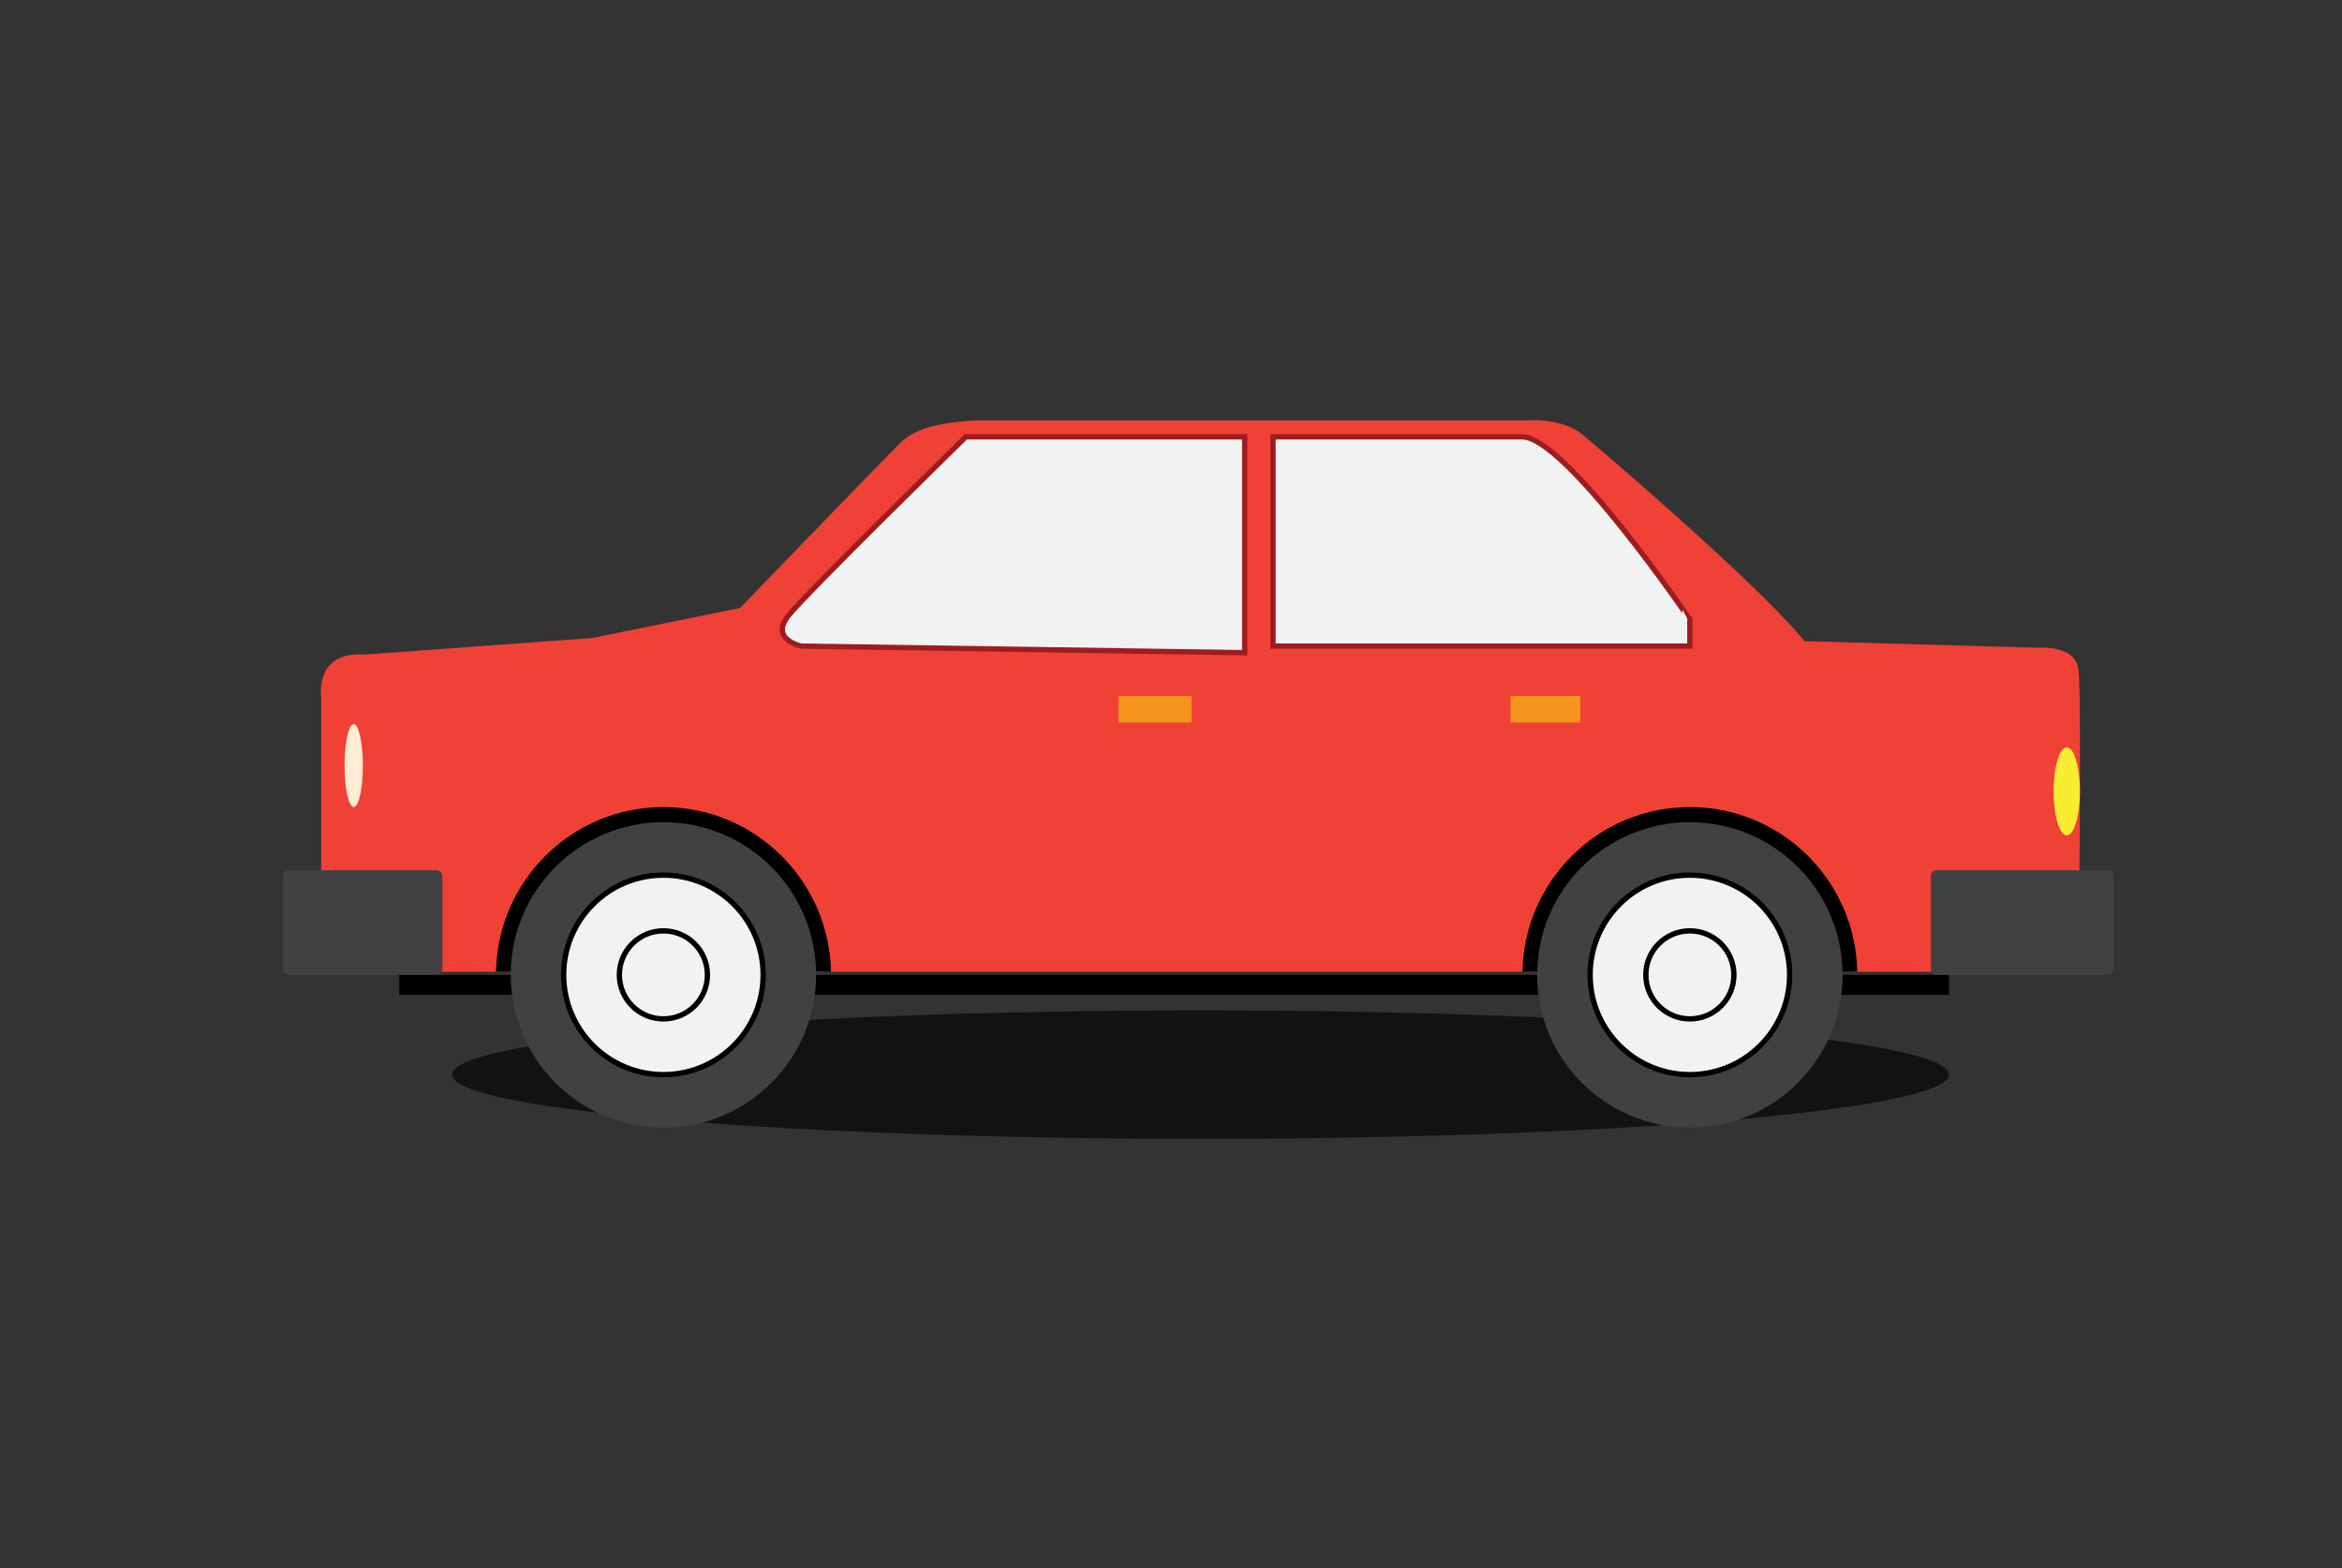 <?xml version="1.0" encoding="utf-8"?>
<!-- Generator: Adobe Illustrator 23.0.3, SVG Export Plug-In . SVG Version: 6.00 Build 0)  -->
<svg version="1.1" id="Layer_1" xmlns="http://www.w3.org/2000/svg" xmlns:xlink="http://www.w3.org/1999/xlink" x="0px" y="0px"
	 viewBox="0 0 110.11 73.75" style="enable-background:new 0 0 110.11 73.75;" xml:space="preserve">
<rect x="0" y="0" width="110.11" height="73.75" fill="#333333" stroke="none"/>
<style type="text/css">
	.st0{opacity:0.65;}
	.st1{fill:#EF4136;}
	.st2{fill:#414042;}
	.st3{fill:#F1F2F2;stroke:#000000;stroke-width:0.25;stroke-miterlimit:10;}
	.st4{fill:#F7941D;}
	.st5{fill:#F1F2F2;stroke:#9E1C20;stroke-width:0.25;stroke-miterlimit:10;}
	.st6{fill:#FFECD3;}
	.st7{fill:#F9ED32;}
</style>
<g>
	<ellipse class="st0" cx="56.44" cy="50.53" rx="35.19" ry="3.02"/>
	<g>
		<path class="st1" d="M95.85,30.46c0,0,1.72-0.16,1.87,1.02c0.16,1.17,0,14.21,0,14.21H18.54l-3.44-2.73V32.73
			c0,0-0.31-2.11,2.03-1.95L27.84,30l6.95-1.41c0,0,6.87-7.11,7.5-7.73s1.48-0.94,3.44-1.09H71.8c0,0,1.64-0.16,2.65,0.7
			c0,0,8.04,6.79,10.39,9.68L95.85,30.46z"/>
		<path d="M79.45,37.95c4.3,0,7.79,3.45,7.87,7.74H71.58C71.66,41.41,75.15,37.95,79.45,37.95z"/>
		<rect x="18.78" y="45.84" transform="matrix(-1 -4.494062e-11 4.494062e-11 -1 110.411 92.62)" width="72.86" height="0.94"/>
		<path d="M39.07,45.69H23.32c0.08-4.28,3.57-7.74,7.87-7.74C35.5,37.95,38.98,41.41,39.07,45.69z"/>
		<circle class="st2" cx="31.19" cy="45.84" r="7.18"/>
		<circle class="st3" cx="31.19" cy="45.84" r="4.69"/>
		<circle class="st3" cx="31.19" cy="45.84" r="2.07"/>
		<circle class="st2" cx="79.45" cy="45.84" r="7.18"/>
		<circle class="st3" cx="79.45" cy="45.84" r="4.69"/>
		<circle class="st3" cx="79.45" cy="45.84" r="2.07"/>
		
			<rect x="52.59" y="32.72" transform="matrix(-1 -4.500013e-11 4.500013e-11 -1 108.615 66.695)" class="st4" width="3.44" height="1.25"/>
		
			<rect x="71.02" y="32.72" transform="matrix(-1 -4.492419e-11 4.492419e-11 -1 145.317 66.695)" class="st4" width="3.28" height="1.25"/>
		<path class="st5" d="M71.57,20.54H59.85v9.84h19.6v-1.25C79.45,29.13,73.6,20.54,71.57,20.54z"/>
		<path class="st5" d="M58.52,20.54v10.15l-20.85-0.31c0,0-1.48-0.31-0.62-1.41c0.86-1.09,8.36-8.43,8.36-8.43H58.52z"/>
		<path class="st2" d="M91.05,45.84h8.05c0.15,0,0.27-0.12,0.27-0.27v-4.38c0-0.15-0.12-0.27-0.27-0.27h-8.05
			c-0.15,0-0.27,0.12-0.27,0.27v4.38C90.77,45.72,90.9,45.84,91.05,45.84z"/>
		<path class="st2" d="M13.58,45.84h6.95c0.15,0,0.27-0.12,0.27-0.27v-4.38c0-0.15-0.12-0.27-0.27-0.27h-6.95
			c-0.15,0-0.27,0.12-0.27,0.27v4.38C13.31,45.72,13.43,45.84,13.58,45.84z"/>
		<ellipse class="st6" cx="16.63" cy="36" rx="0.43" ry="1.95"/>
		<ellipse class="st7" cx="97.17" cy="37.21" rx="0.62" ry="2.07"/>
	</g>
</g>
<g>
</g>
<g>
</g>
<g>
</g>
<g>
</g>
<g>
</g>
<g>
</g>
</svg>
